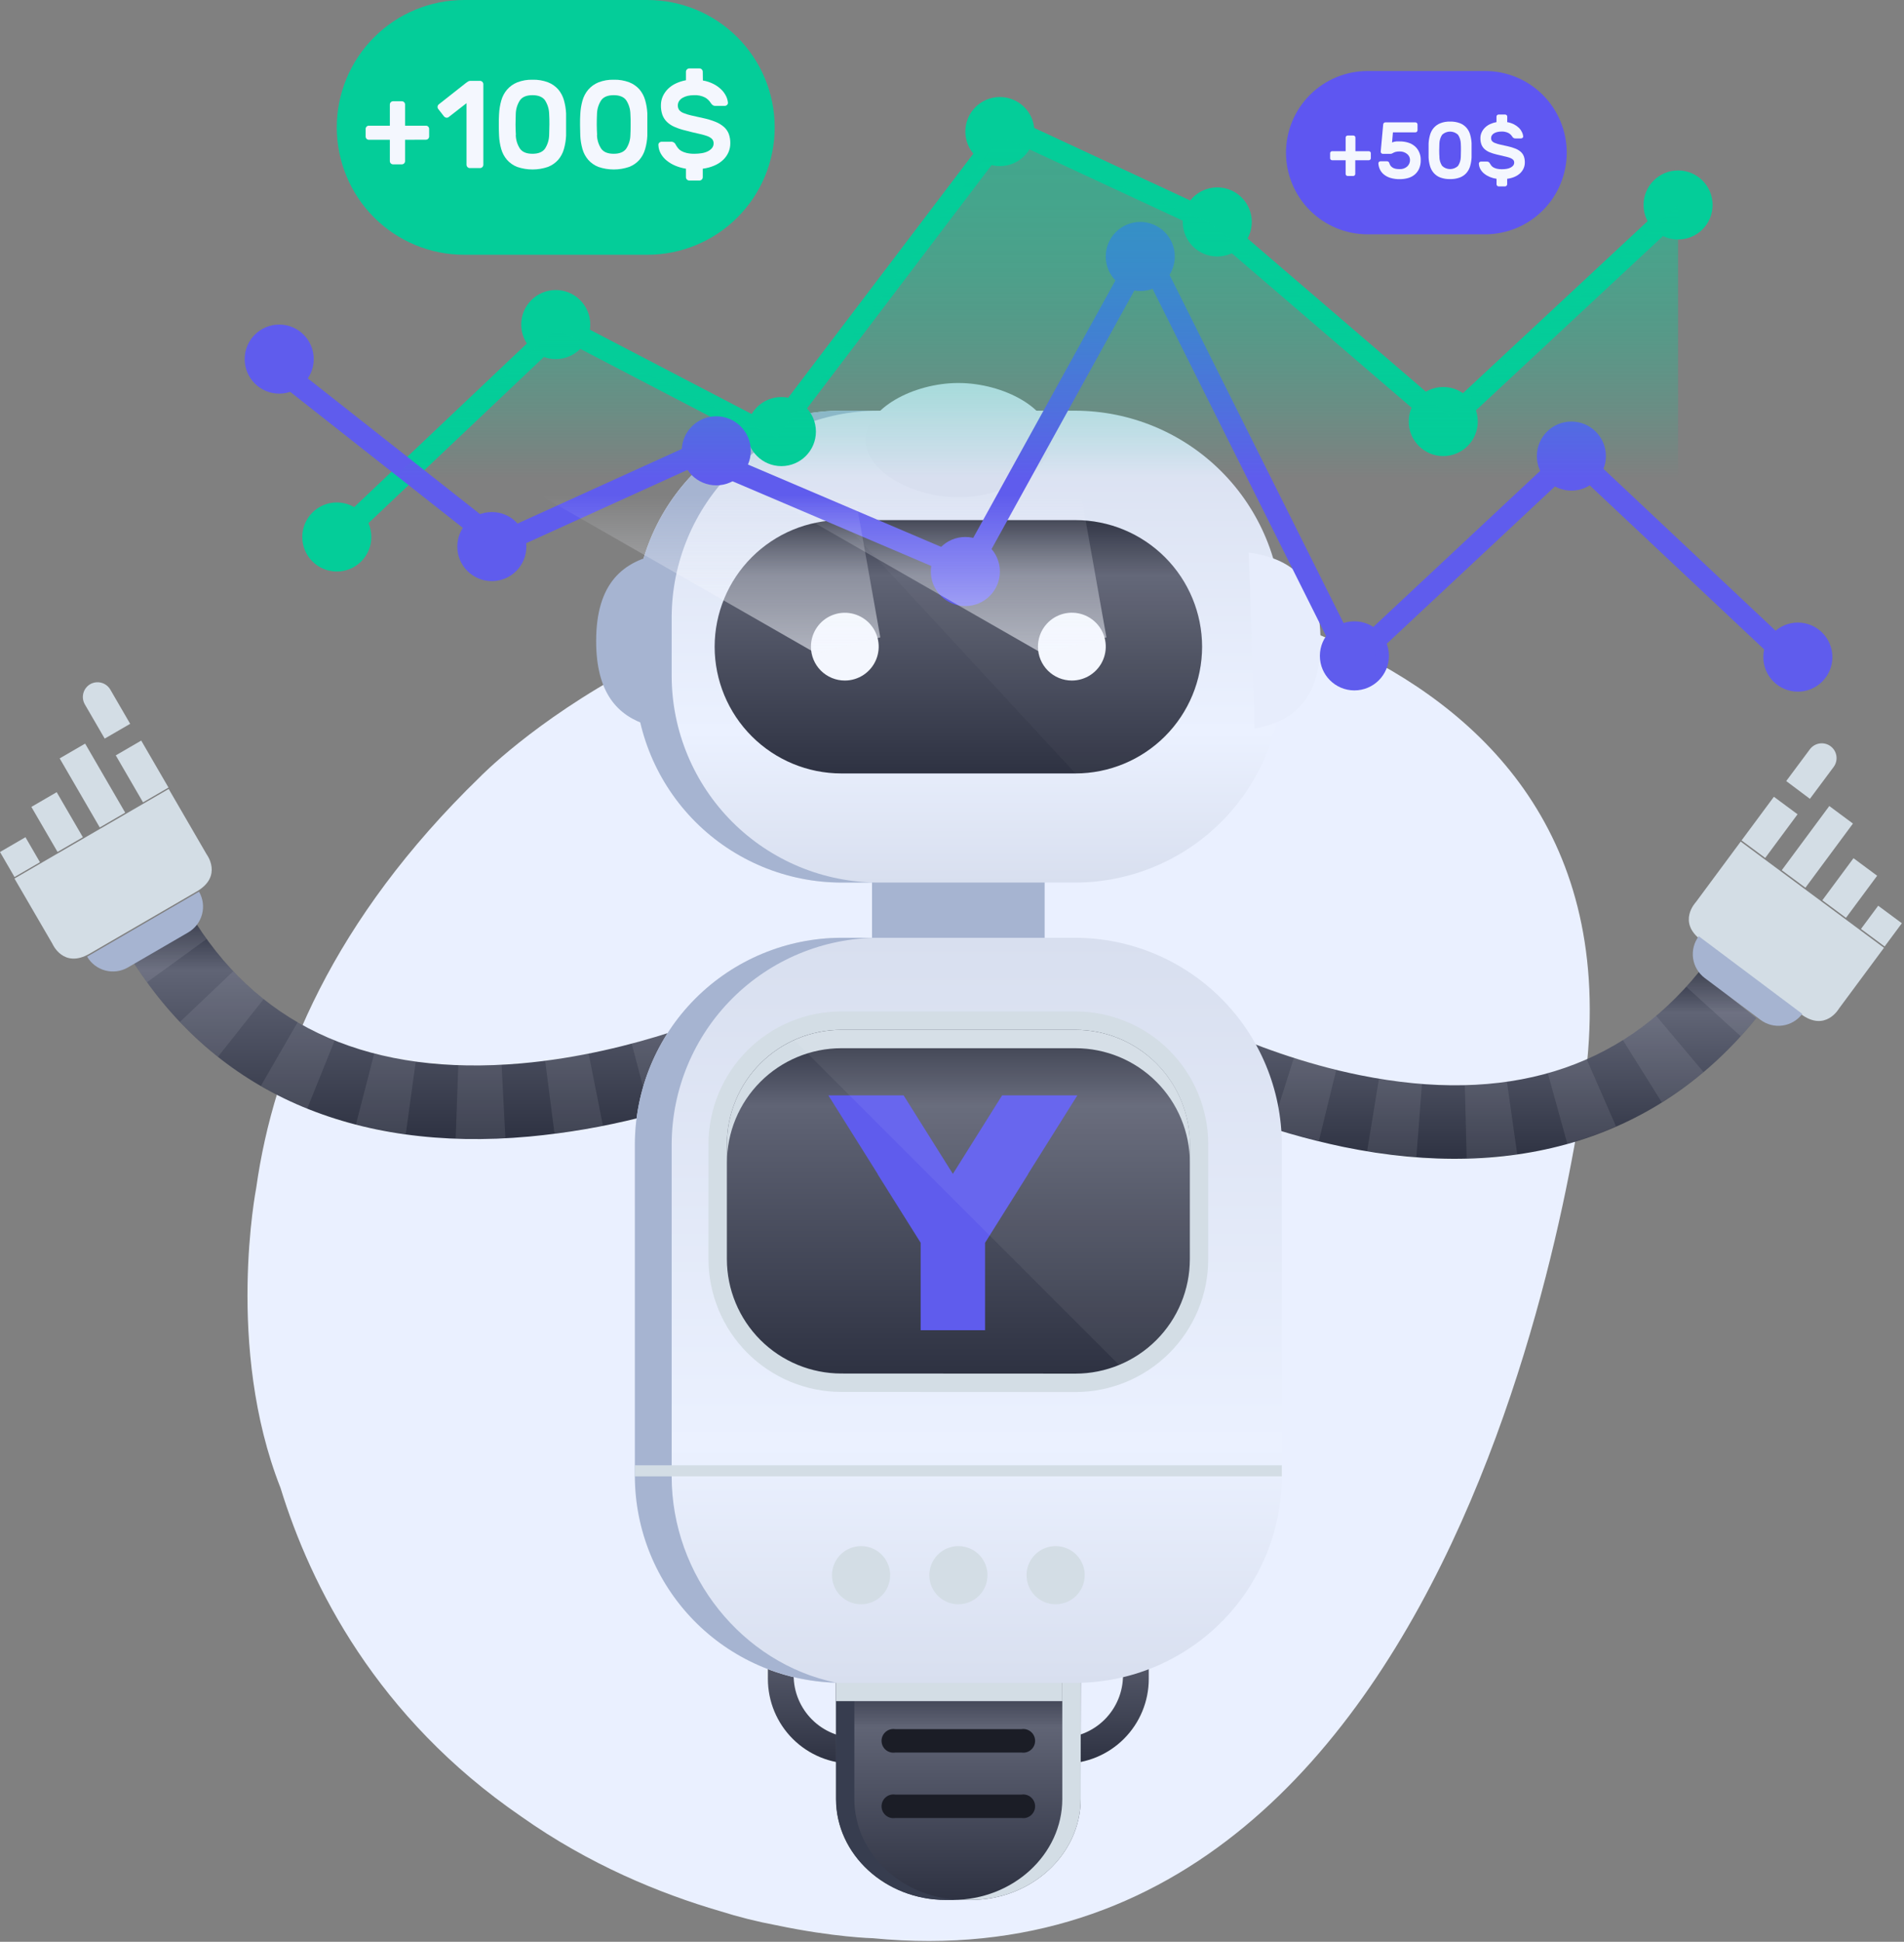 <svg width="564" height="575" viewBox="0 0 564 575" fill="none" xmlns="http://www.w3.org/2000/svg">
<rect x="0" y="0" width="564" height="575" fill="#808080" stroke="none"/>
<path d="M191.76 0H137.479C127.475 0 117.881 3.974 110.807 11.048C103.734 18.121 99.76 27.716 99.76 37.719V37.719C99.76 47.723 103.734 57.317 110.807 64.391C117.881 71.464 127.475 75.439 137.479 75.439H191.76C201.764 75.439 211.358 71.464 218.431 64.391C225.505 57.317 229.479 47.723 229.479 37.719V37.719C229.479 27.716 225.505 18.121 218.431 11.048C211.358 3.974 201.764 0 191.76 0V0Z" fill="#04CD99"/>
<path d="M129.821 32.28C129.739 32.178 129.679 32.059 129.645 31.933C129.61 31.806 129.601 31.674 129.619 31.544C129.635 31.412 129.678 31.286 129.745 31.171C129.811 31.057 129.899 30.957 130.005 30.877L138.014 24.57C138.215 24.421 138.417 24.28 138.628 24.149C138.829 24.01 139.068 23.937 139.312 23.939H142.18C142.444 23.941 142.696 24.047 142.882 24.235C143.067 24.422 143.171 24.674 143.171 24.938V48.781C143.171 48.911 143.146 49.04 143.096 49.16C143.046 49.28 142.973 49.389 142.881 49.481C142.789 49.573 142.68 49.646 142.56 49.696C142.439 49.746 142.31 49.772 142.18 49.772H139.189C139.059 49.774 138.929 49.749 138.808 49.7C138.687 49.65 138.578 49.576 138.487 49.482C138.393 49.391 138.319 49.282 138.267 49.161C138.216 49.041 138.189 48.911 138.189 48.781V30.553L132.926 34.649C132.826 34.73 132.711 34.789 132.587 34.824C132.463 34.858 132.334 34.868 132.206 34.851C131.94 34.806 131.699 34.669 131.522 34.465L129.821 32.28Z" fill="#F4F7FE"/>
<path d="M167.689 33.579C167.689 34.044 167.689 34.562 167.689 35.123V38.632C167.689 39.193 167.689 39.71 167.689 40.175C167.627 41.52 167.409 42.854 167.04 44.149C166.712 45.318 166.134 46.401 165.347 47.324C164.519 48.254 163.482 48.972 162.321 49.421C159.359 50.441 156.142 50.441 153.18 49.421C152.027 48.972 150.998 48.253 150.18 47.324C149.39 46.401 148.81 45.318 148.478 44.149C148.109 42.854 147.891 41.52 147.829 40.175C147.785 39.245 147.759 38.184 147.759 36.991C147.759 35.798 147.759 34.728 147.829 33.798C147.894 32.442 148.111 31.097 148.478 29.79C148.807 28.604 149.388 27.503 150.18 26.561C150.997 25.616 152.025 24.877 153.18 24.403C154.638 23.834 156.195 23.562 157.759 23.605C159.315 23.563 160.864 23.822 162.321 24.368C163.482 24.817 164.519 25.535 165.347 26.465C166.134 27.389 166.712 28.472 167.04 29.64C167.407 30.924 167.624 32.245 167.689 33.579ZM152.777 39.956C152.8 41.422 153.245 42.85 154.057 44.07C154.777 45.044 156.005 45.535 157.724 45.535C159.443 45.535 160.671 45.044 161.399 44.07C162.205 42.847 162.646 41.42 162.672 39.956C162.672 39.026 162.742 37.991 162.742 36.86C162.742 35.728 162.742 34.693 162.672 33.763C162.645 32.296 162.204 30.867 161.399 29.64C160.671 28.675 159.443 28.184 157.724 28.184C156.005 28.184 154.777 28.675 154.057 29.64C153.246 30.864 152.802 32.295 152.777 33.763C152.777 34.693 152.707 35.728 152.707 36.86C152.707 37.991 152.768 39.026 152.812 39.956H152.777Z" fill="#F4F7FE"/>
<path d="M191.751 33.579C191.751 34.044 191.751 34.562 191.751 35.123V38.632C191.751 39.193 191.751 39.71 191.751 40.175C191.693 41.521 191.476 42.855 191.102 44.149C190.774 45.318 190.196 46.401 189.409 47.324C188.581 48.254 187.544 48.972 186.383 49.421C183.421 50.441 180.204 50.441 177.242 49.421C176.089 48.972 175.06 48.253 174.242 47.324C173.452 46.401 172.872 45.318 172.541 44.149C172.171 42.854 171.954 41.52 171.892 40.175C171.892 39.245 171.821 38.184 171.821 36.991C171.821 35.798 171.821 34.728 171.892 33.798C171.956 32.442 172.174 31.097 172.541 29.79C172.87 28.604 173.45 27.503 174.242 26.561C175.059 25.616 176.087 24.877 177.242 24.403C178.7 23.834 180.257 23.562 181.821 23.605C183.377 23.563 184.926 23.822 186.383 24.368C187.544 24.817 188.581 25.535 189.409 26.465C190.196 27.389 190.774 28.472 191.102 29.64C191.473 30.923 191.691 32.245 191.751 33.579V33.579ZM176.839 39.956C176.862 41.422 177.307 42.85 178.119 44.07C178.839 45.044 180.067 45.535 181.786 45.535C183.505 45.535 184.734 45.044 185.462 44.07C186.271 42.849 186.712 41.421 186.734 39.956C186.786 39.026 186.804 37.991 186.804 36.86C186.804 35.728 186.804 34.693 186.734 33.763C186.711 32.296 186.27 30.865 185.462 29.64C184.734 28.675 183.505 28.184 181.786 28.184C180.067 28.184 178.839 28.675 178.119 29.64C177.308 30.864 176.864 32.295 176.839 33.763C176.795 34.693 176.769 35.728 176.769 36.86C176.769 37.991 176.83 39.026 176.874 39.956H176.839Z" fill="#F4F7FE"/>
<path d="M208.207 23.833C209.313 24.018 210.384 24.373 211.382 24.886C212.225 25.312 212.997 25.865 213.672 26.526C214.246 27.088 214.721 27.744 215.076 28.465C215.369 29.062 215.556 29.706 215.628 30.368C215.644 30.502 215.627 30.638 215.578 30.763C215.529 30.889 215.45 31 215.347 31.088C215.151 31.267 214.894 31.365 214.628 31.36H212.049C211.719 31.385 211.389 31.301 211.111 31.123C210.881 30.942 210.685 30.722 210.531 30.473C210.111 29.81 209.536 29.259 208.856 28.868C207.822 28.349 206.669 28.113 205.514 28.184C204.9 28.183 204.288 28.25 203.69 28.386C203.156 28.506 202.644 28.708 202.172 28.982C201.769 29.215 201.424 29.535 201.163 29.921C200.912 30.314 200.779 30.77 200.779 31.237C200.779 31.703 200.912 32.159 201.163 32.553C201.512 32.967 201.962 33.284 202.47 33.473C203.224 33.778 204.001 34.019 204.795 34.193C205.742 34.412 206.891 34.675 208.251 34.965C209.53 35.23 210.784 35.609 211.997 36.096C212.915 36.464 213.763 36.986 214.505 37.64C215.133 38.214 215.614 38.93 215.909 39.728C216.202 40.595 216.345 41.506 216.33 42.421C216.337 43.347 216.149 44.265 215.777 45.114C215.399 45.966 214.854 46.733 214.172 47.368C213.422 48.067 212.555 48.628 211.61 49.026C210.513 49.496 209.356 49.809 208.172 49.956V52.465C208.172 52.595 208.147 52.724 208.097 52.844C208.047 52.965 207.974 53.074 207.882 53.166C207.791 53.259 207.681 53.333 207.561 53.382C207.44 53.432 207.311 53.457 207.181 53.456H204.189C203.926 53.456 203.673 53.352 203.485 53.166C203.298 52.98 203.192 52.729 203.189 52.465V49.956C202.12 49.788 201.075 49.493 200.075 49.079C199.157 48.703 198.298 48.198 197.523 47.579C196.816 47.012 196.221 46.319 195.768 45.535C195.319 44.75 195.066 43.868 195.032 42.965C195.013 42.832 195.029 42.696 195.076 42.571C195.124 42.445 195.202 42.333 195.304 42.245C195.5 42.067 195.757 41.97 196.023 41.973H198.654C198.967 41.934 199.284 41.998 199.557 42.157C199.83 42.316 200.043 42.559 200.163 42.85C200.349 43.185 200.56 43.505 200.795 43.807C201.065 44.161 201.401 44.459 201.786 44.684C202.279 44.957 202.807 45.161 203.356 45.289C204.123 45.47 204.91 45.552 205.698 45.535C206.415 45.534 207.13 45.478 207.839 45.368C208.465 45.275 209.074 45.089 209.646 44.816C210.126 44.585 210.554 44.256 210.9 43.851C211.231 43.453 211.402 42.946 211.382 42.429C211.39 42.185 211.348 41.942 211.259 41.714C211.17 41.486 211.036 41.279 210.865 41.105C210.412 40.702 209.876 40.402 209.295 40.228C208.433 39.938 207.554 39.704 206.663 39.526C205.628 39.307 204.435 39.017 203.084 38.649C201.978 38.397 200.898 38.045 199.856 37.596C199.008 37.245 198.231 36.739 197.567 36.105C196.966 35.519 196.504 34.806 196.216 34.017C195.901 33.098 195.753 32.13 195.777 31.158C195.773 30.251 195.961 29.354 196.33 28.526C196.703 27.71 197.22 26.967 197.856 26.333C198.542 25.663 199.337 25.114 200.207 24.71C201.156 24.267 202.159 23.948 203.189 23.763V21.254C203.192 20.991 203.298 20.738 203.485 20.553C203.673 20.367 203.926 20.263 204.189 20.263H207.181C207.311 20.262 207.44 20.287 207.561 20.336C207.681 20.386 207.791 20.459 207.882 20.552C207.974 20.645 208.047 20.754 208.097 20.874C208.147 20.995 208.172 21.124 208.172 21.254L208.207 23.833Z" fill="#F4F7FE"/>
<path d="M119.988 41.395V47.728C119.983 47.976 119.883 48.212 119.708 48.387C119.533 48.562 119.297 48.662 119.049 48.667H116.417C116.17 48.662 115.934 48.562 115.759 48.387C115.584 48.212 115.483 47.976 115.479 47.728V41.395H109.251C109.003 41.39 108.767 41.29 108.592 41.115C108.417 40.94 108.317 40.704 108.312 40.456V38.158C108.31 38.035 108.334 37.913 108.382 37.799C108.431 37.686 108.503 37.584 108.593 37.5C108.677 37.41 108.779 37.338 108.892 37.289C109.005 37.241 109.128 37.217 109.251 37.219H115.479V30.921C115.483 30.674 115.584 30.438 115.759 30.262C115.934 30.087 116.17 29.987 116.417 29.982H119.049C119.297 29.987 119.533 30.087 119.708 30.262C119.883 30.438 119.983 30.674 119.988 30.921V37.219H126.181C126.304 37.217 126.426 37.241 126.54 37.289C126.653 37.338 126.755 37.41 126.839 37.5C126.929 37.584 127.001 37.686 127.049 37.799C127.097 37.913 127.121 38.035 127.119 38.158V40.43C127.115 40.678 127.014 40.914 126.839 41.089C126.664 41.264 126.428 41.364 126.181 41.368L119.988 41.395Z" fill="#F4F7FE"/>
<path d="M314.338 170.509C206.101 163.711 142.04 230.202 142.04 230.202C98.768 272.219 81.075 314.834 75.899 351.746C75.899 351.746 66.654 398.878 83.092 440.588C92.04 469.65 111.61 508.571 154.408 537.904C174.443 552.08 195.444 560.711 213.286 565.913C218.752 567.639 224.318 569.034 229.952 570.088C247.084 573.685 258.549 573.939 258.549 573.939C441.198 591.711 470.163 314.228 470.163 314.228C483.567 176.754 314.338 170.509 314.338 170.509Z" fill="#EAF0FF"/>
<path d="M439.918 21.026H405.111C401.936 21.026 398.792 21.651 395.859 22.866C392.926 24.081 390.261 25.862 388.016 28.107C385.771 30.352 383.991 33.017 382.776 35.95C381.561 38.883 380.935 42.027 380.935 45.201V45.201C380.935 51.614 383.482 57.764 388.016 62.299C392.549 66.835 398.698 69.383 405.111 69.385H439.918C446.33 69.383 452.48 66.835 457.013 62.299C461.547 57.764 464.093 51.614 464.093 45.201V45.201C464.093 42.027 463.468 38.883 462.253 35.95C461.038 33.017 459.258 30.352 457.013 28.107C454.768 25.862 452.103 24.081 449.169 22.866C446.236 21.651 443.093 21.026 439.918 21.026Z" fill="#5E56F1"/>
<path d="M409.725 36.868C409.727 36.7 409.795 36.539 409.915 36.421C410.035 36.303 410.197 36.237 410.365 36.237H419.26C419.343 36.236 419.427 36.251 419.504 36.282C419.582 36.313 419.652 36.36 419.712 36.419C419.771 36.477 419.819 36.547 419.851 36.624C419.883 36.702 419.9 36.785 419.9 36.868V38.552C419.902 38.636 419.886 38.718 419.855 38.795C419.823 38.872 419.776 38.942 419.716 39C419.657 39.062 419.587 39.111 419.508 39.144C419.429 39.178 419.345 39.194 419.26 39.193H412.611L412.356 42.184C412.759 42.016 413.185 41.912 413.619 41.877C414.04 41.877 414.383 41.877 414.646 41.877C415.48 41.868 416.311 41.986 417.111 42.228C417.829 42.444 418.497 42.803 419.075 43.281C419.635 43.76 420.079 44.36 420.374 45.035C420.702 45.771 420.864 46.571 420.847 47.377C420.872 48.264 420.707 49.146 420.365 49.965C420.061 50.642 419.608 51.241 419.041 51.719C418.458 52.193 417.783 52.539 417.058 52.736C416.272 52.951 415.46 53.058 414.646 53.053C413.699 53.074 412.755 52.946 411.847 52.675C411.137 52.46 410.476 52.108 409.9 51.64C409.41 51.233 409.015 50.724 408.742 50.149C408.487 49.597 408.338 49.002 408.303 48.395C408.293 48.308 408.305 48.22 408.337 48.139C408.369 48.058 408.421 47.986 408.488 47.929C408.548 47.871 408.62 47.826 408.698 47.796C408.776 47.766 408.86 47.752 408.944 47.754H410.865C411.018 47.754 411.167 47.807 411.286 47.903C411.417 48.008 411.509 48.153 411.549 48.316C411.628 48.639 411.782 48.939 411.997 49.193C412.199 49.415 412.44 49.599 412.707 49.737C412.985 49.869 413.28 49.961 413.584 50.009C413.927 50.055 414.273 50.078 414.619 50.079C415.412 50.118 416.189 49.854 416.795 49.342C417.081 49.093 417.308 48.784 417.46 48.437C417.612 48.089 417.684 47.712 417.672 47.333C417.667 46.994 417.586 46.659 417.434 46.355C417.282 46.052 417.064 45.786 416.795 45.579C416.178 45.087 415.408 44.829 414.619 44.851C414.242 44.841 413.865 44.877 413.497 44.956C413.264 45.015 413.037 45.097 412.821 45.202C412.646 45.298 412.497 45.386 412.347 45.456C412.177 45.532 411.991 45.568 411.804 45.561H409.628C409.46 45.557 409.299 45.488 409.18 45.369C409.061 45.249 408.992 45.089 408.988 44.921L409.725 36.868Z" fill="#F4F7FE"/>
<path d="M435.909 42.412C435.909 42.71 435.909 43.044 435.909 43.403V45.631C435.909 45.991 435.909 46.324 435.909 46.623C435.866 47.484 435.725 48.337 435.488 49.166C435.278 49.916 434.907 50.61 434.401 51.201C433.874 51.803 433.208 52.266 432.462 52.552C431.527 52.895 430.536 53.059 429.541 53.035C428.543 53.061 427.548 52.897 426.611 52.552C425.868 52.264 425.206 51.801 424.681 51.201C424.175 50.61 423.804 49.916 423.594 49.166C423.358 48.337 423.216 47.484 423.173 46.623C423.173 46.026 423.173 45.342 423.173 44.579C423.173 43.816 423.173 43.131 423.173 42.526C423.217 41.659 423.358 40.8 423.594 39.965C423.802 39.201 424.173 38.492 424.681 37.886C425.207 37.281 425.868 36.809 426.611 36.508C427.543 36.141 428.54 35.968 429.541 36C430.537 35.972 431.528 36.136 432.462 36.482C433.208 36.768 433.874 37.232 434.401 37.833C434.909 38.423 435.281 39.117 435.488 39.868C435.725 40.697 435.866 41.551 435.909 42.412ZM426.374 46.5C426.391 47.437 426.674 48.349 427.19 49.131C427.824 49.734 428.666 50.071 429.541 50.071C430.416 50.071 431.258 49.734 431.892 49.131C432.408 48.349 432.694 47.437 432.716 46.5C432.716 45.903 432.76 45.245 432.76 44.517C432.76 43.789 432.76 43.131 432.716 42.526C432.692 41.589 432.406 40.678 431.892 39.895C431.255 39.298 430.414 38.965 429.541 38.965C428.668 38.965 427.827 39.298 427.19 39.895C426.675 40.677 426.392 41.59 426.374 42.526C426.374 43.131 426.322 43.789 426.322 44.517C426.322 45.245 426.339 45.903 426.392 46.5H426.374Z" fill="#F4F7FE"/>
<path d="M446.462 36.167C447.17 36.285 447.856 36.51 448.497 36.833C449.033 37.113 449.526 37.467 449.962 37.886C450.324 38.248 450.621 38.669 450.839 39.132C451.031 39.514 451.152 39.926 451.199 40.351C451.209 40.437 451.199 40.524 451.168 40.605C451.138 40.686 451.088 40.758 451.023 40.816C450.894 40.928 450.729 40.991 450.558 40.992H448.9C448.689 41.007 448.48 40.951 448.304 40.833C448.153 40.724 448.028 40.584 447.936 40.421C447.666 39.995 447.296 39.642 446.857 39.395C446.194 39.063 445.456 38.912 444.716 38.956C444.321 38.955 443.926 38.999 443.541 39.088C443.201 39.162 442.876 39.289 442.576 39.465C442.314 39.612 442.092 39.82 441.927 40.07C441.769 40.306 441.686 40.585 441.69 40.868C441.677 41.181 441.766 41.489 441.944 41.746C442.181 42.014 442.483 42.217 442.821 42.333C443.305 42.528 443.804 42.683 444.313 42.798L446.523 43.289C447.345 43.459 448.149 43.703 448.927 44.017C449.517 44.249 450.061 44.585 450.532 45.009C450.927 45.377 451.228 45.834 451.409 46.342C451.603 46.907 451.695 47.501 451.681 48.097C451.688 48.701 451.565 49.299 451.321 49.851C451.078 50.396 450.729 50.888 450.295 51.298C449.813 51.743 449.258 52.102 448.655 52.36C447.952 52.658 447.211 52.855 446.453 52.947V54.561C446.449 54.73 446.38 54.89 446.261 55.009C446.141 55.129 445.981 55.197 445.813 55.202H443.935C443.767 55.2 443.607 55.131 443.488 55.011C443.37 54.891 443.304 54.73 443.304 54.561V52.947C442.617 52.849 441.944 52.663 441.304 52.395C440.718 52.155 440.168 51.833 439.672 51.439C439.215 51.076 438.831 50.629 438.541 50.123C438.259 49.62 438.097 49.059 438.067 48.483C438.057 48.396 438.068 48.308 438.101 48.227C438.133 48.146 438.184 48.074 438.251 48.018C438.376 47.904 438.539 47.842 438.707 47.842H440.365C440.579 47.827 440.793 47.876 440.979 47.983C441.134 48.093 441.258 48.241 441.339 48.413C441.457 48.628 441.592 48.833 441.743 49.026C441.916 49.247 442.13 49.431 442.374 49.57C442.69 49.747 443.03 49.877 443.383 49.956C443.874 50.071 444.378 50.124 444.883 50.114C445.344 50.115 445.804 50.08 446.26 50.009C446.662 49.949 447.053 49.827 447.418 49.649C447.726 49.501 448 49.293 448.225 49.035C448.425 48.787 448.534 48.477 448.532 48.158C448.54 47.997 448.515 47.835 448.457 47.684C448.4 47.533 448.312 47.396 448.199 47.281C447.909 47.018 447.564 46.824 447.19 46.711C446.645 46.526 446.088 46.376 445.523 46.263C444.865 46.123 444.093 45.938 443.234 45.719C442.522 45.555 441.827 45.329 441.155 45.044C440.614 44.814 440.118 44.49 439.69 44.088C439.298 43.714 438.998 43.255 438.813 42.746C438.607 42.157 438.509 41.536 438.523 40.912C438.519 40.326 438.641 39.745 438.883 39.211C439.121 38.686 439.454 38.21 439.865 37.807C440.299 37.373 440.807 37.019 441.365 36.763C441.978 36.482 442.623 36.279 443.286 36.158V34.553C443.285 34.469 443.301 34.386 443.332 34.308C443.363 34.231 443.409 34.16 443.468 34.1C443.527 34.041 443.597 33.994 443.674 33.962C443.751 33.929 443.834 33.912 443.918 33.912H445.839C445.922 33.91 446.005 33.926 446.082 33.958C446.159 33.99 446.228 34.037 446.286 34.096C446.348 34.155 446.398 34.226 446.431 34.304C446.464 34.383 446.481 34.467 446.479 34.553L446.462 36.167Z" fill="#F4F7FE"/>
<path d="M401.453 47.447V51.509C401.454 51.587 401.439 51.665 401.409 51.737C401.379 51.81 401.334 51.875 401.278 51.93C401.223 51.988 401.156 52.035 401.082 52.066C401.008 52.098 400.928 52.114 400.848 52.114H399.199C399.12 52.114 399.042 52.097 398.969 52.066C398.897 52.034 398.832 51.988 398.778 51.93C398.72 51.877 398.674 51.812 398.644 51.739C398.613 51.666 398.599 51.587 398.602 51.509V47.447H394.602C394.444 47.447 394.292 47.385 394.18 47.273C394.069 47.161 394.006 47.009 394.006 46.851V45.377C394.005 45.298 394.019 45.219 394.049 45.146C394.078 45.073 394.122 45.006 394.177 44.95C394.233 44.894 394.299 44.849 394.372 44.819C394.445 44.788 394.523 44.772 394.602 44.772H398.602V40.737C398.599 40.658 398.613 40.58 398.644 40.507C398.674 40.434 398.72 40.369 398.778 40.316C398.832 40.258 398.897 40.212 398.969 40.18C399.042 40.149 399.12 40.132 399.199 40.132H400.892C400.972 40.132 401.052 40.148 401.126 40.179C401.2 40.211 401.266 40.258 401.322 40.316C401.378 40.371 401.422 40.436 401.453 40.508C401.483 40.581 401.498 40.659 401.497 40.737V44.772H405.471C405.549 44.772 405.627 44.787 405.699 44.817C405.771 44.847 405.837 44.892 405.892 44.947C405.949 45.003 405.994 45.07 406.025 45.144C406.055 45.218 406.069 45.298 406.067 45.377V46.851C406.069 46.929 406.054 47.008 406.023 47.08C405.993 47.153 405.948 47.218 405.892 47.272C405.837 47.328 405.771 47.372 405.699 47.402C405.627 47.432 405.549 47.448 405.471 47.447H401.453Z" fill="#F4F7FE"/>
<path d="M366.093 330.378C353.773 325.89 341.878 320.313 330.549 313.711L341.952 295.132L336.251 304.422L341.935 295.123C342.207 295.29 369.128 311.588 402.891 318.386C446.023 327.079 479.803 316.772 503.312 287.755L520.251 301.483C491.523 336.948 449.198 350.132 397.979 339.632C387.129 337.366 376.47 334.272 366.093 330.378V330.378Z" fill="url(#paint0_linear_160_503)"/>
<g opacity="0.1">
<path d="M336.821 317.141C332.987 315.079 330.812 313.755 330.575 313.632L341.979 295.044C341.979 295.044 343.847 296.185 347.128 297.939L336.821 317.141Z" fill="#EAEFF4"/>
<path d="M363.067 329.141C358.62 327.386 354.155 325.536 349.786 323.544L358.839 303.711C362.813 305.527 366.892 307.22 370.944 308.808L363.067 329.141ZM376.699 333.948L383.304 313.167C387.505 314.509 391.734 315.702 395.856 316.676L390.672 337.851C386.041 336.755 381.365 335.43 376.699 333.948ZM404.979 340.825L408.488 319.316C412.795 320.027 417.076 320.553 421.216 320.869L419.558 342.597C414.83 342.238 409.909 341.641 404.979 340.825V340.825ZM434.453 343.001L433.909 321.202C438.077 321.103 442.236 320.766 446.365 320.194L449.418 341.772C444.457 342.466 439.461 342.876 434.453 343.001V343.001ZM464.278 338.694L458.444 317.641C462.374 316.553 466.223 315.19 469.962 313.562L478.69 333.536C474.012 335.584 469.196 337.302 464.278 338.676V338.694ZM492.26 326.413L480.716 307.974C484.17 305.818 487.465 303.418 490.576 300.79L504.611 317.457C500.713 320.728 496.586 323.715 492.26 326.395V326.413Z" fill="#E2E5E8"/>
<path d="M515.611 306.825L499.488 292.185C500.795 290.755 502.12 289.237 503.348 287.693L520.278 301.421C518.76 303.255 517.19 305.088 515.611 306.825Z" fill="#EAEFF4"/>
</g>
<path d="M544.751 298.632L558.067 280.658L542.076 268.799L531.628 261.062L515.628 249.202L502.313 267.176C502.313 267.176 496.716 273.044 503.988 278.439L513.514 285.5L523.962 293.237L533.488 300.307C540.76 305.693 544.751 298.632 544.751 298.632Z" fill="#D3DDE5"/>
<path d="M525.46 235.934L515.882 248.859L522.887 254.051L532.466 241.125L525.46 235.934Z" fill="#D3DDE5"/>
<path d="M536.128 236.544L543.146 227.123C543.844 226.192 544.144 225.023 543.979 223.871C543.815 222.72 543.199 221.681 542.269 220.983V220.983C541.808 220.637 541.283 220.385 540.726 220.243C540.168 220.1 539.587 220.068 539.017 220.15C538.447 220.231 537.898 220.424 537.402 220.718C536.907 221.011 536.474 221.399 536.128 221.86L529.111 231.281L536.128 236.544Z" fill="#D3DDE5"/>
<path d="M541.871 238.678L527.791 257.679L534.796 262.871L548.876 243.87L541.871 238.678Z" fill="#D3DDE5"/>
<path d="M549.04 254.128L539.807 266.588L546.812 271.78L556.046 259.319L549.04 254.128Z" fill="#D3DDE5"/>
<path d="M556.356 268.198L551.258 275.076L558.264 280.267L563.361 273.389L556.356 268.198Z" fill="#D3DDE5"/>
<path d="M503.202 277.232L533.861 300.227C532.456 302.101 530.363 303.34 528.044 303.671C525.725 304.003 523.369 303.399 521.495 301.993L504.968 289.599C503.094 288.193 501.855 286.1 501.524 283.781C501.192 281.462 501.796 279.106 503.202 277.232V277.232V277.232Z" fill="#A6B4D1"/>
<path d="M189.549 330.939C202.296 327.849 214.74 323.624 226.733 318.316L217.479 298.579L222.111 308.448L217.488 298.57C217.207 298.702 188.602 311.895 154.33 314.886C110.47 318.711 78.075 304.694 57.953 273.246L39.549 284.991C64.111 323.439 104.689 341.264 156.795 336.553C167.84 335.519 178.79 333.642 189.549 330.939V330.939Z" fill="url(#paint1_linear_160_503)"/>
<g opacity="0.1">
<path d="M220.075 321.044C224.119 319.43 226.435 318.351 226.681 318.237L217.435 298.5C217.435 298.5 215.452 299.421 211.996 300.798L220.075 321.044Z" fill="#EAEFF4"/>
<path d="M187.102 308.966C191.303 307.851 195.549 306.606 199.698 305.246L206.479 325.965C201.926 327.457 197.277 328.825 192.654 330.045L187.102 308.966ZM164.251 335.65L161.479 314.027C165.689 313.492 170.023 312.773 174.347 311.913L178.593 333.299C173.76 334.29 168.952 335.044 164.251 335.65ZM134.979 337.115L135.759 315.325C139.9 315.474 144.216 315.431 148.575 315.211L149.707 336.974C144.716 337.238 139.76 337.282 134.979 337.115ZM105.435 332.966L110.882 311.852C114.926 312.891 119.026 313.694 123.163 314.255L120.189 335.851C115.22 335.173 110.294 334.21 105.435 332.966V332.966ZM77.259 321.562L88.172 302.694C91.702 304.731 95.372 306.516 99.154 308.036L91.014 328.255C86.278 326.349 81.684 324.106 77.268 321.545L77.259 321.562ZM53.294 302.615L69.084 287.615C71.886 290.569 74.894 293.322 78.084 295.852L64.549 312.948C60.559 309.766 56.799 306.307 53.294 302.597V302.615Z" fill="#E2E5E8"/>
<path d="M43.558 290.843L61.215 278.053C60.084 276.492 58.961 274.842 57.891 273.167L39.549 284.913C40.821 286.922 42.181 288.939 43.558 290.843Z" fill="#EAEFF4"/>
</g>
<path d="M15.514 279.447L4.286 260.149L21.505 250.149L32.751 243.623L49.97 233.623L61.198 252.965C61.198 252.965 66.102 259.43 58.277 263.974L48.022 269.93L36.777 276.456L26.522 282.412C18.698 286.921 15.514 279.447 15.514 279.447Z" fill="#D3DDE5"/>
<path d="M41.832 219.297L34.292 223.675L42.37 237.588L49.91 233.21L41.832 219.297Z" fill="#D3DDE5"/>
<path d="M31.014 218.711L25.128 208.57C24.553 207.568 24.396 206.38 24.691 205.263C24.987 204.146 25.711 203.191 26.707 202.605C27.71 202.03 28.899 201.875 30.016 202.172C31.133 202.469 32.087 203.196 32.672 204.193L38.558 214.333L31.014 218.711Z" fill="#D3DDE5"/>
<path d="M25.216 220.193L17.676 224.571L29.551 245.023L37.091 240.645L25.216 220.193Z" fill="#D3DDE5"/>
<path d="M16.791 234.577L9.293 238.937L17.047 252.274L24.546 247.915L16.791 234.577Z" fill="#D3DDE5"/>
<path d="M7.54 247.914L0 252.292L4.299 259.696L11.839 255.318L7.54 247.914Z" fill="#D3DDE5"/>
<path d="M55.749 276.104L37.883 286.477C35.858 287.653 33.447 287.976 31.183 287.375C28.918 286.774 26.985 285.299 25.809 283.273L58.952 264.029C60.129 266.055 60.452 268.466 59.851 270.73C59.25 272.994 57.775 274.928 55.749 276.104Z" fill="#A6B4D1"/>
<path d="M315.216 522.237C308.567 522.237 302.19 519.596 297.489 514.895C292.787 510.193 290.146 503.816 290.146 497.167C290.146 490.518 292.787 484.141 297.489 479.44C302.19 474.738 308.567 472.097 315.216 472.097C328.953 472.097 340.146 472.308 340.286 486.009V497.167C340.279 503.814 337.636 510.187 332.936 514.887C328.236 519.587 321.863 522.23 315.216 522.237ZM315.216 478.641C310.304 478.646 305.594 480.599 302.121 484.072C298.648 487.546 296.694 492.255 296.69 497.167C296.69 507.387 303.909 514.606 314.128 514.606C319.04 514.601 323.75 512.648 327.223 509.174C330.697 505.701 332.65 500.992 332.655 496.08V484.869C332.532 474.817 325.33 478.641 315.216 478.641Z" fill="url(#paint2_linear_160_503)"/>
<path d="M252.532 522.237C245.885 522.23 239.512 519.587 234.812 514.887C230.112 510.187 227.468 503.814 227.461 497.167V486.123C227.54 472.369 238.76 472.088 252.532 472.088C259.181 472.088 265.557 474.729 270.259 479.431C274.96 484.133 277.602 490.509 277.602 497.158C277.602 503.807 274.96 510.184 270.259 514.885C265.557 519.587 259.181 522.228 252.532 522.228V522.237ZM252.532 478.641C242.374 478.641 235.181 474.878 235.093 485V496.079C235.098 500.991 237.051 505.701 240.524 509.174C243.998 512.648 248.707 514.601 253.619 514.606C263.839 514.606 271.067 507.386 271.067 497.167C271.06 492.254 269.104 487.544 265.63 484.071C262.155 480.598 257.445 478.645 252.532 478.641V478.641Z" fill="url(#paint3_linear_160_503)"/>
<path d="M320.12 532.702C320.12 549.141 305.497 562.588 287.663 562.588H280.172C262.304 562.588 247.672 549.141 247.672 532.702V497.167H320.163L320.12 532.702Z" fill="url(#paint4_linear_160_503)"/>
<path d="M253.076 532.702V497.167H247.628V532.702C247.628 549.141 262.26 562.588 280.129 562.588H285.585C267.707 562.588 253.076 549.141 253.076 532.702Z" fill="#373D4F"/>
<g style="mix-blend-mode:multiply">
<path d="M314.672 497.167V532.702C314.672 549.141 300.04 562.588 282.216 562.588H287.663C305.541 562.588 320.12 549.141 320.12 532.702V497.167H314.672Z" fill="#D3DDE5"/>
</g>
<g style="mix-blend-mode:multiply">
<path d="M314.672 496.097H247.628V503.729H314.672V496.097Z" fill="#D3DDE5"/>
</g>
<path d="M309.444 249.991H258.312V284.298H309.444V249.991Z" fill="#A6B4D1"/>
<path d="M379.707 200.219C379.658 216.417 373.202 231.937 361.748 243.389C350.294 254.842 334.773 261.296 318.575 261.342H249.198C233.001 261.298 217.479 254.845 206.026 243.391C194.573 231.938 188.119 216.417 188.075 200.219V182.737C188.121 166.54 194.576 151.02 206.029 139.568C217.482 128.115 233.001 121.66 249.198 121.614H318.584C334.782 121.66 350.302 128.115 361.756 139.567C373.211 151.02 379.667 166.539 379.716 182.737L379.707 200.219Z" fill="url(#paint5_linear_160_503)"/>
<path d="M249.198 121.614H260.102C243.904 121.66 228.382 128.114 216.926 139.566C205.471 151.019 199.012 166.539 198.961 182.737V200.219C199.01 216.418 205.468 231.939 216.924 243.392C228.38 254.845 243.903 261.298 260.102 261.342H249.198C232.999 261.298 217.476 254.845 206.02 243.392C194.564 231.939 188.106 216.418 188.058 200.219V182.737C188.109 166.539 194.567 151.019 206.023 139.566C217.478 128.114 233 121.66 249.198 121.614Z" fill="#A6B4D1"/>
<path d="M318.575 277.693H249.198C233.001 277.74 217.482 284.194 206.029 295.647C194.576 307.1 188.121 322.62 188.075 338.816V437.159C188.112 453.362 194.562 468.892 206.016 480.353C217.469 491.815 232.995 498.277 249.198 498.325H318.584C334.78 498.279 350.299 491.824 361.75 480.371C373.202 468.918 379.654 453.398 379.698 437.202V338.816C379.65 322.621 373.194 307.102 361.742 295.65C350.29 284.197 334.771 277.742 318.575 277.693V277.693Z" fill="url(#paint6_linear_160_503)"/>
<g style="mix-blend-mode:multiply">
<path d="M249.198 412.167C238.772 412.157 228.775 408.013 221.401 400.642C214.028 393.272 209.878 383.277 209.865 372.851V338.816C209.874 328.392 214.019 318.397 221.39 311.026C228.761 303.654 238.756 299.509 249.18 299.5H318.567C328.993 299.507 338.991 303.651 346.365 311.022C353.74 318.393 357.888 328.389 357.9 338.816V372.886C357.888 383.31 353.742 393.303 346.372 400.674C339.001 408.044 329.008 412.19 318.584 412.202L249.198 412.167Z" fill="#D3DDE5"/>
</g>
<path d="M249.199 406.719C240.217 406.712 231.604 403.143 225.251 396.793C218.899 390.444 215.324 381.833 215.313 372.851V338.816C215.322 329.836 218.893 321.227 225.243 314.877C231.592 308.528 240.201 304.957 249.181 304.947H318.567C327.549 304.954 336.161 308.524 342.514 314.874C348.867 321.224 352.442 329.834 352.453 338.816V372.886C352.444 381.866 348.873 390.475 342.523 396.824C336.173 403.174 327.564 406.745 318.585 406.754L249.199 406.719Z" fill="url(#paint7_linear_160_503)"/>
<path d="M249.198 277.693H260.102C243.904 277.74 228.382 284.194 216.926 295.646C205.471 307.098 199.012 322.618 198.961 338.816V437.159C198.961 466.571 219.856 492.536 247.646 498.264C231.721 497.817 216.595 491.189 205.472 479.783C194.35 468.377 188.104 453.09 188.058 437.159V338.816C188.109 322.618 194.567 307.098 206.023 295.646C217.478 284.194 233 277.74 249.198 277.693V277.693Z" fill="#A6B4D1"/>
<path d="M249.198 229.026C239.253 229.015 229.72 225.059 222.688 218.028C215.656 210.996 211.701 201.462 211.689 191.518V191.518C211.701 181.573 215.656 172.039 222.688 165.008C229.72 157.976 239.253 154.02 249.198 154.009H318.584C328.528 154.02 338.06 157.976 345.091 165.008C352.121 172.04 356.075 181.574 356.084 191.518V191.518C356.075 201.461 352.121 210.995 345.091 218.027C338.06 225.059 328.528 229.015 318.584 229.026H249.198Z" fill="url(#paint8_linear_160_503)"/>
<path d="M369.909 163.632C382.189 165.316 391.163 171.448 391.163 189.825C391.163 207.219 383.023 213.676 371.61 215.737L369.909 163.632Z" fill="#E7EDFC"/>
<path d="M192.084 214.789C182.847 211.982 176.593 205.14 176.593 189.824C176.593 172.526 184.645 166.044 195.97 163.947L192.084 214.789Z" fill="#A6B4D1"/>
<path d="M307.462 191.483C307.46 189.495 308.048 187.552 309.151 185.899C310.254 184.246 311.822 182.957 313.658 182.196C315.494 181.435 317.514 181.235 319.463 181.622C321.412 182.01 323.202 182.966 324.608 184.372C326.013 185.777 326.97 187.567 327.357 189.516C327.744 191.465 327.545 193.486 326.783 195.321C326.022 197.157 324.733 198.725 323.08 199.828C321.427 200.931 319.484 201.519 317.497 201.518C314.835 201.518 312.283 200.46 310.401 198.578C308.519 196.696 307.462 194.144 307.462 191.483V191.483Z" fill="#F4F7FE"/>
<path d="M240.216 191.483C240.216 189.498 240.804 187.558 241.907 185.908C243.01 184.257 244.577 182.971 246.411 182.212C248.244 181.452 250.262 181.253 252.209 181.641C254.155 182.028 255.943 182.984 257.347 184.387C258.75 185.79 259.706 187.578 260.093 189.525C260.48 191.472 260.282 193.49 259.522 195.323C258.763 197.157 257.476 198.724 255.826 199.827C254.176 200.929 252.236 201.518 250.251 201.518C247.589 201.518 245.037 200.46 243.155 198.578C241.273 196.696 240.216 194.144 240.216 191.483Z" fill="#F4F7FE"/>
<path d="M311.356 130.334C311.356 120.992 297.26 113.413 283.891 113.413C270.523 113.413 256.417 120.992 256.417 130.334C256.417 139.676 270.523 147.246 283.891 147.246C297.26 147.246 311.356 139.667 311.356 130.334Z" fill="#D8DFEF"/>
<g style="mix-blend-mode:multiply">
<path d="M379.707 433.895H188.066V437.167H379.707V433.895Z" fill="#D3DDE5"/>
</g>
<g style="mix-blend-mode:multiply">
<path d="M318.576 304.947H249.198C240.219 304.957 231.61 308.528 225.26 314.877C218.91 321.227 215.339 329.836 215.33 338.816V344.263C215.339 335.284 218.91 326.674 225.26 320.325C231.61 313.975 240.219 310.404 249.198 310.395H318.585C327.567 310.402 336.179 313.972 342.532 320.321C348.884 326.671 352.459 335.281 352.47 344.263V338.816C352.459 329.833 348.883 321.221 342.529 314.871C336.174 308.521 327.559 304.952 318.576 304.947V304.947Z" fill="#D3DDE5"/>
</g>
<path d="M265.163 538.343C264.664 538.419 264.154 538.385 263.669 538.246C263.183 538.106 262.734 537.863 262.351 537.534C261.968 537.204 261.66 536.796 261.45 536.337C261.239 535.878 261.13 535.379 261.13 534.874C261.13 534.368 261.239 533.869 261.45 533.41C261.66 532.951 261.968 532.543 262.351 532.213C262.734 531.884 263.183 531.641 263.669 531.501C264.154 531.362 264.664 531.329 265.163 531.404H302.585C303.084 531.329 303.594 531.362 304.079 531.501C304.565 531.641 305.014 531.884 305.397 532.213C305.78 532.543 306.088 532.951 306.298 533.41C306.509 533.869 306.618 534.368 306.618 534.874C306.618 535.379 306.509 535.878 306.298 536.337C306.088 536.796 305.78 537.204 305.397 537.534C305.014 537.863 304.565 538.106 304.079 538.246C303.594 538.385 303.084 538.419 302.585 538.343H265.163Z" fill="#1B1D26"/>
<path d="M265.163 518.957C264.664 519.032 264.154 518.999 263.669 518.86C263.183 518.72 262.734 518.477 262.351 518.148C261.968 517.818 261.66 517.41 261.45 516.951C261.239 516.492 261.13 515.993 261.13 515.487C261.13 514.982 261.239 514.483 261.45 514.024C261.66 513.565 261.968 513.156 262.351 512.827C262.734 512.498 263.183 512.255 263.669 512.115C264.154 511.976 264.664 511.942 265.163 512.018H302.585C303.084 511.942 303.594 511.976 304.079 512.115C304.565 512.255 305.014 512.498 305.397 512.827C305.78 513.156 306.088 513.565 306.298 514.024C306.509 514.483 306.618 514.982 306.618 515.487C306.618 515.993 306.509 516.492 306.298 516.951C306.088 517.41 305.78 517.818 305.397 518.148C305.014 518.477 304.565 518.72 304.079 518.86C303.594 518.999 303.084 519.032 302.585 518.957H265.163Z" fill="#1B1D26"/>
<path opacity="0.03" d="M318.567 229.026C328.511 229.015 338.045 225.059 345.077 218.028C352.109 210.996 356.064 201.462 356.076 191.518V191.518C356.064 181.573 352.109 172.039 345.077 165.008C338.045 157.976 328.511 154.02 318.567 154.009H249.198L318.567 229.026Z" fill="#EAEFF4"/>
<g style="mix-blend-mode:multiply">
<g style="mix-blend-mode:multiply">
<path d="M283.891 475.053C282.188 475.052 280.523 474.545 279.108 473.597C277.693 472.65 276.59 471.304 275.939 469.729C275.289 468.155 275.119 466.424 275.453 464.753C275.786 463.083 276.607 461.549 277.812 460.345C279.017 459.141 280.552 458.322 282.223 457.99C283.894 457.658 285.625 457.83 287.199 458.482C288.772 459.134 290.117 460.238 291.063 461.654C292.009 463.071 292.514 464.736 292.514 466.439C292.512 468.724 291.602 470.915 289.986 472.531C288.369 474.146 286.177 475.053 283.891 475.053V475.053Z" fill="#D3DDE5"/>
</g>
<g style="mix-blend-mode:multiply">
<path d="M312.69 475.053C310.986 475.052 309.322 474.545 307.906 473.597C306.491 472.65 305.388 471.304 304.738 469.729C304.087 468.155 303.918 466.424 304.251 464.753C304.584 463.083 305.405 461.549 306.61 460.345C307.816 459.141 309.35 458.322 311.021 457.99C312.692 457.658 314.423 457.83 315.997 458.482C317.57 459.134 318.915 460.238 319.861 461.654C320.807 463.071 321.312 464.736 321.312 466.439C321.31 468.724 320.401 470.915 318.784 472.531C317.167 474.146 314.975 475.053 312.69 475.053V475.053Z" fill="#D3DDE5"/>
</g>
<g style="mix-blend-mode:multiply">
<path d="M255.067 475.054C253.363 475.054 251.698 474.548 250.281 473.602C248.865 472.655 247.76 471.31 247.108 469.736C246.456 468.162 246.286 466.43 246.618 464.759C246.951 463.088 247.771 461.553 248.976 460.348C250.18 459.143 251.715 458.323 253.386 457.991C255.057 457.658 256.789 457.829 258.363 458.481C259.937 459.133 261.283 460.237 262.229 461.654C263.176 463.07 263.681 464.736 263.681 466.439C263.681 468.724 262.773 470.915 261.158 472.53C259.542 474.146 257.351 475.054 255.067 475.054V475.054Z" fill="#D3DDE5"/>
</g>
</g>
<path d="M296.848 324.351L282.26 347.605L267.663 324.351H245.374L259.97 347.605V347.693L272.716 368V393.904H272.795H282.26H291.716H291.795V368L304.541 347.693V347.605L319.137 324.351H296.848Z" fill="#5F5CED"/>
<path opacity="0.06" d="M331.471 404.167L235.269 307.974C239.647 305.987 244.4 304.961 249.207 304.965H318.593C327.573 304.974 336.182 308.545 342.532 314.895C348.881 321.245 352.453 329.854 352.462 338.834V372.886C352.446 379.591 350.444 386.141 346.708 391.708C342.971 397.276 337.669 401.611 331.471 404.167V404.167Z" fill="white"/>
<path d="M99.768 169.237C105.417 169.237 109.996 164.658 109.996 159.009C109.996 153.36 105.417 148.781 99.768 148.781C94.119 148.781 89.54 153.36 89.54 159.009C89.54 164.658 94.119 169.237 99.768 169.237Z" fill="#04CD99"/>
<path d="M164.619 106.333C170.268 106.333 174.848 101.754 174.848 96.105C174.848 90.456 170.268 85.877 164.619 85.877C158.971 85.877 154.391 90.456 154.391 96.105C154.391 101.754 158.971 106.333 164.619 106.333Z" fill="#04CD99"/>
<path d="M231.462 138.026C237.111 138.026 241.69 133.447 241.69 127.798C241.69 122.15 237.111 117.57 231.462 117.57C225.813 117.57 221.234 122.15 221.234 127.798C221.234 133.447 225.813 138.026 231.462 138.026Z" fill="#04CD99"/>
<path d="M427.515 135.053C433.164 135.053 437.743 130.474 437.743 124.825C437.743 119.176 433.164 114.597 427.515 114.597C421.866 114.597 417.287 119.176 417.287 124.825C417.287 130.474 421.866 135.053 427.515 135.053Z" fill="#04CD99"/>
<path d="M497.076 70.921C502.725 70.921 507.304 66.342 507.304 60.693C507.304 55.044 502.725 50.465 497.076 50.465C491.427 50.465 486.848 55.044 486.848 60.693C486.848 66.342 491.427 70.921 497.076 70.921Z" fill="#04CD99"/>
<path d="M360.575 75.947C366.224 75.947 370.804 71.368 370.804 65.719C370.804 60.071 366.224 55.491 360.575 55.491C354.927 55.491 350.347 60.071 350.347 65.719C350.347 71.368 354.927 75.947 360.575 75.947Z" fill="#04CD99"/>
<path d="M296.18 49.184C301.829 49.184 306.409 44.605 306.409 38.956C306.409 33.307 301.829 28.728 296.18 28.728C290.532 28.728 285.952 33.307 285.952 38.956C285.952 44.605 290.532 49.184 296.18 49.184Z" fill="#04CD99"/>
<path d="M297.264 44.217L292.205 40.378L229.283 123.305L234.342 127.144L297.264 44.217Z" fill="#04CD99"/>
<path d="M167.11 100.011L162.743 95.4L95.222 159.34L99.589 163.952L167.11 100.011Z" fill="#04CD99"/>
<path d="M494.24 68.372L489.922 63.736L425.4 123.839L429.718 128.475L494.24 68.372Z" fill="#04CD99"/>
<path d="M232.543 134.913L235.479 129.282L163.238 91.627L160.303 97.259L232.543 134.913Z" fill="#04CD99"/>
<path d="M358.56 69.155L361.237 63.395L295.962 33.054L293.285 38.813L358.56 69.155Z" fill="#04CD99"/>
<path d="M430.855 131.637L434.992 126.819L357.112 59.949L352.975 64.768L430.855 131.637Z" fill="#04CD99"/>
<path d="M145.69 172.079C151.338 172.079 155.918 167.5 155.918 161.851C155.918 156.202 151.338 151.623 145.69 151.623C140.041 151.623 135.461 156.202 135.461 161.851C135.461 167.5 140.041 172.079 145.69 172.079Z" fill="#5F5CED"/>
<path d="M285.952 179.465C291.601 179.465 296.181 174.886 296.181 169.237C296.181 163.588 291.601 159.009 285.952 159.009C280.304 159.009 275.724 163.588 275.724 169.237C275.724 174.886 280.304 179.465 285.952 179.465Z" fill="#5F5CED"/>
<path d="M82.707 116.562C88.356 116.562 92.935 111.982 92.935 106.334C92.935 100.685 88.356 96.106 82.707 96.106C77.058 96.106 72.479 100.685 72.479 106.334C72.479 111.982 77.058 116.562 82.707 116.562Z" fill="#5F5CED"/>
<path d="M212.172 143.719C217.821 143.719 222.4 139.14 222.4 133.491C222.4 127.842 217.821 123.263 212.172 123.263C206.523 123.263 201.944 127.842 201.944 133.491C201.944 139.14 206.523 143.719 212.172 143.719Z" fill="#5F5CED"/>
<path d="M337.769 86.175C343.417 86.175 347.997 81.596 347.997 75.947C347.997 70.299 343.417 65.719 337.769 65.719C332.12 65.719 327.541 70.299 327.541 75.947C327.541 81.596 332.12 86.175 337.769 86.175Z" fill="#5F5CED"/>
<path d="M401.199 204.439C406.848 204.439 411.427 199.859 411.427 194.21C411.427 188.562 406.848 183.982 401.199 183.982C395.55 183.982 390.971 188.562 390.971 194.21C390.971 199.859 395.55 204.439 401.199 204.439Z" fill="#5F5CED"/>
<path d="M465.47 145.281C471.119 145.281 475.699 140.702 475.699 135.053C475.699 129.404 471.119 124.825 465.47 124.825C459.822 124.825 455.242 129.404 455.242 135.053C455.242 140.702 459.822 145.281 465.47 145.281Z" fill="#5F5CED"/>
<path d="M532.558 204.807C538.207 204.807 542.786 200.228 542.786 194.579C542.786 188.93 538.207 184.351 532.558 184.351C526.909 184.351 522.33 188.93 522.33 194.579C522.33 200.228 526.909 204.807 532.558 204.807Z" fill="#5F5CED"/>
<path d="M148.327 165.157L152.257 160.168L82.826 105.473L78.896 110.462L148.327 165.157Z" fill="#5F5CED"/>
<path d="M215.541 133.735L212.914 127.953L142.968 159.726L145.594 165.509L215.541 133.735Z" fill="#5F5CED"/>
<path d="M341.424 76.237L335.865 73.166L284.558 166.032L290.117 169.103L341.424 76.237Z" fill="#5F5CED"/>
<path d="M466.885 138.157L462.547 133.519L397.99 193.888L402.328 198.526L466.885 138.157Z" fill="#5F5CED"/>
<path d="M398.169 199.067L403.849 196.227L343.459 75.419L337.778 78.258L398.169 199.067Z" fill="#5F5CED"/>
<path d="M529.551 198.853L533.901 194.226L466.818 131.164L462.468 135.791L529.551 198.853Z" fill="#5F5CED"/>
<path d="M287.875 172.72L290.365 166.877L211.983 133.477L209.493 139.32L287.875 172.72Z" fill="#5F5CED"/>
<path opacity="0.6" d="M308.629 193.43L226.9 146.605H320.251L327.743 188.737L308.629 193.43Z" fill="url(#paint9_linear_160_503)"/>
<path opacity="0.6" d="M241.646 193.43L159.917 146.605H253.269L260.76 188.737L241.646 193.43Z" fill="url(#paint10_linear_160_503)"/>
<path d="M497.075 60.693V166.097V198.325H99.154L99.566 163.956L102.996 153.983L164.619 97.404L230.163 129.509L296.18 40.544L357.909 65.719L369.909 75.421L429.523 123.272L497.075 60.693Z" fill="url(#paint11_linear_160_503)"/>
<defs>
<linearGradient id="paint0_linear_160_503" x1="425.4" y1="287.755" x2="425.4" y2="343.139" gradientUnits="userSpaceOnUse">
<stop stop-color="#2E3242"/>
<stop offset="0.219" stop-color="#606475"/>
<stop offset="1" stop-color="#2E3242"/>
</linearGradient>
<linearGradient id="paint1_linear_160_503" x1="133.141" y1="273.246" x2="133.141" y2="337.294" gradientUnits="userSpaceOnUse">
<stop stop-color="#2E3242"/>
<stop offset="0.219" stop-color="#606475"/>
<stop offset="1" stop-color="#2E3242"/>
</linearGradient>
<linearGradient id="paint2_linear_160_503" x1="315.216" y1="472.097" x2="315.216" y2="522.237" gradientUnits="userSpaceOnUse">
<stop stop-color="#2E3242"/>
<stop offset="0.219" stop-color="#606475"/>
<stop offset="1" stop-color="#2E3242"/>
</linearGradient>
<linearGradient id="paint3_linear_160_503" x1="252.532" y1="472.088" x2="252.532" y2="522.237" gradientUnits="userSpaceOnUse">
<stop stop-color="#2E3242"/>
<stop offset="0.219" stop-color="#606475"/>
<stop offset="1" stop-color="#2E3242"/>
</linearGradient>
<linearGradient id="paint4_linear_160_503" x1="283.918" y1="497.167" x2="283.918" y2="562.588" gradientUnits="userSpaceOnUse">
<stop stop-color="#2E3242"/>
<stop offset="0.219" stop-color="#606475"/>
<stop offset="1" stop-color="#2E3242"/>
</linearGradient>
<linearGradient id="paint5_linear_160_503" x1="283.895" y1="121.614" x2="283.895" y2="261.342" gradientUnits="userSpaceOnUse">
<stop stop-color="#D8DFEF"/>
<stop offset="0.682" stop-color="#EBF1FF"/>
<stop offset="1" stop-color="#D8DFEF"/>
</linearGradient>
<linearGradient id="paint6_linear_160_503" x1="283.887" y1="277.693" x2="283.887" y2="498.325" gradientUnits="userSpaceOnUse">
<stop stop-color="#D8DFEF"/>
<stop offset="0.682" stop-color="#EBF1FF"/>
<stop offset="1" stop-color="#D8DFEF"/>
</linearGradient>
<linearGradient id="paint7_linear_160_503" x1="283.883" y1="304.947" x2="283.883" y2="406.754" gradientUnits="userSpaceOnUse">
<stop stop-color="#2E3242"/>
<stop offset="0.219" stop-color="#606475"/>
<stop offset="1" stop-color="#2E3242"/>
</linearGradient>
<linearGradient id="paint8_linear_160_503" x1="283.886" y1="154.009" x2="283.886" y2="229.026" gradientUnits="userSpaceOnUse">
<stop stop-color="#2E3242"/>
<stop offset="0.219" stop-color="#606475"/>
<stop offset="1" stop-color="#2E3242"/>
</linearGradient>
<linearGradient id="paint9_linear_160_503" x1="277.322" y1="193.43" x2="277.322" y2="146.605" gradientUnits="userSpaceOnUse">
<stop stop-color="#F4F7FE"/>
<stop offset="1" stop-color="#F4F7FE" stop-opacity="0"/>
</linearGradient>
<linearGradient id="paint10_linear_160_503" x1="210.339" y1="193.43" x2="210.339" y2="146.605" gradientUnits="userSpaceOnUse">
<stop stop-color="#F4F7FE"/>
<stop offset="1" stop-color="#F4F7FE" stop-opacity="0"/>
</linearGradient>
<linearGradient id="paint11_linear_160_503" x1="298.11" y1="198.325" x2="298.11" y2="40.544" gradientUnits="userSpaceOnUse">
<stop offset="0.36" stop-color="#04CD99" stop-opacity="0"/>
<stop offset="0.49" stop-color="#04CD99" stop-opacity="0.18"/>
<stop offset="0.62" stop-color="#04CD99" stop-opacity="0.32"/>
<stop offset="0.75" stop-color="#04CD99" stop-opacity="0.42"/>
<stop offset="0.88" stop-color="#04CD99" stop-opacity="0.48"/>
<stop offset="1" stop-color="#04CD99" stop-opacity="0.5"/>
</linearGradient>
</defs>
</svg>
